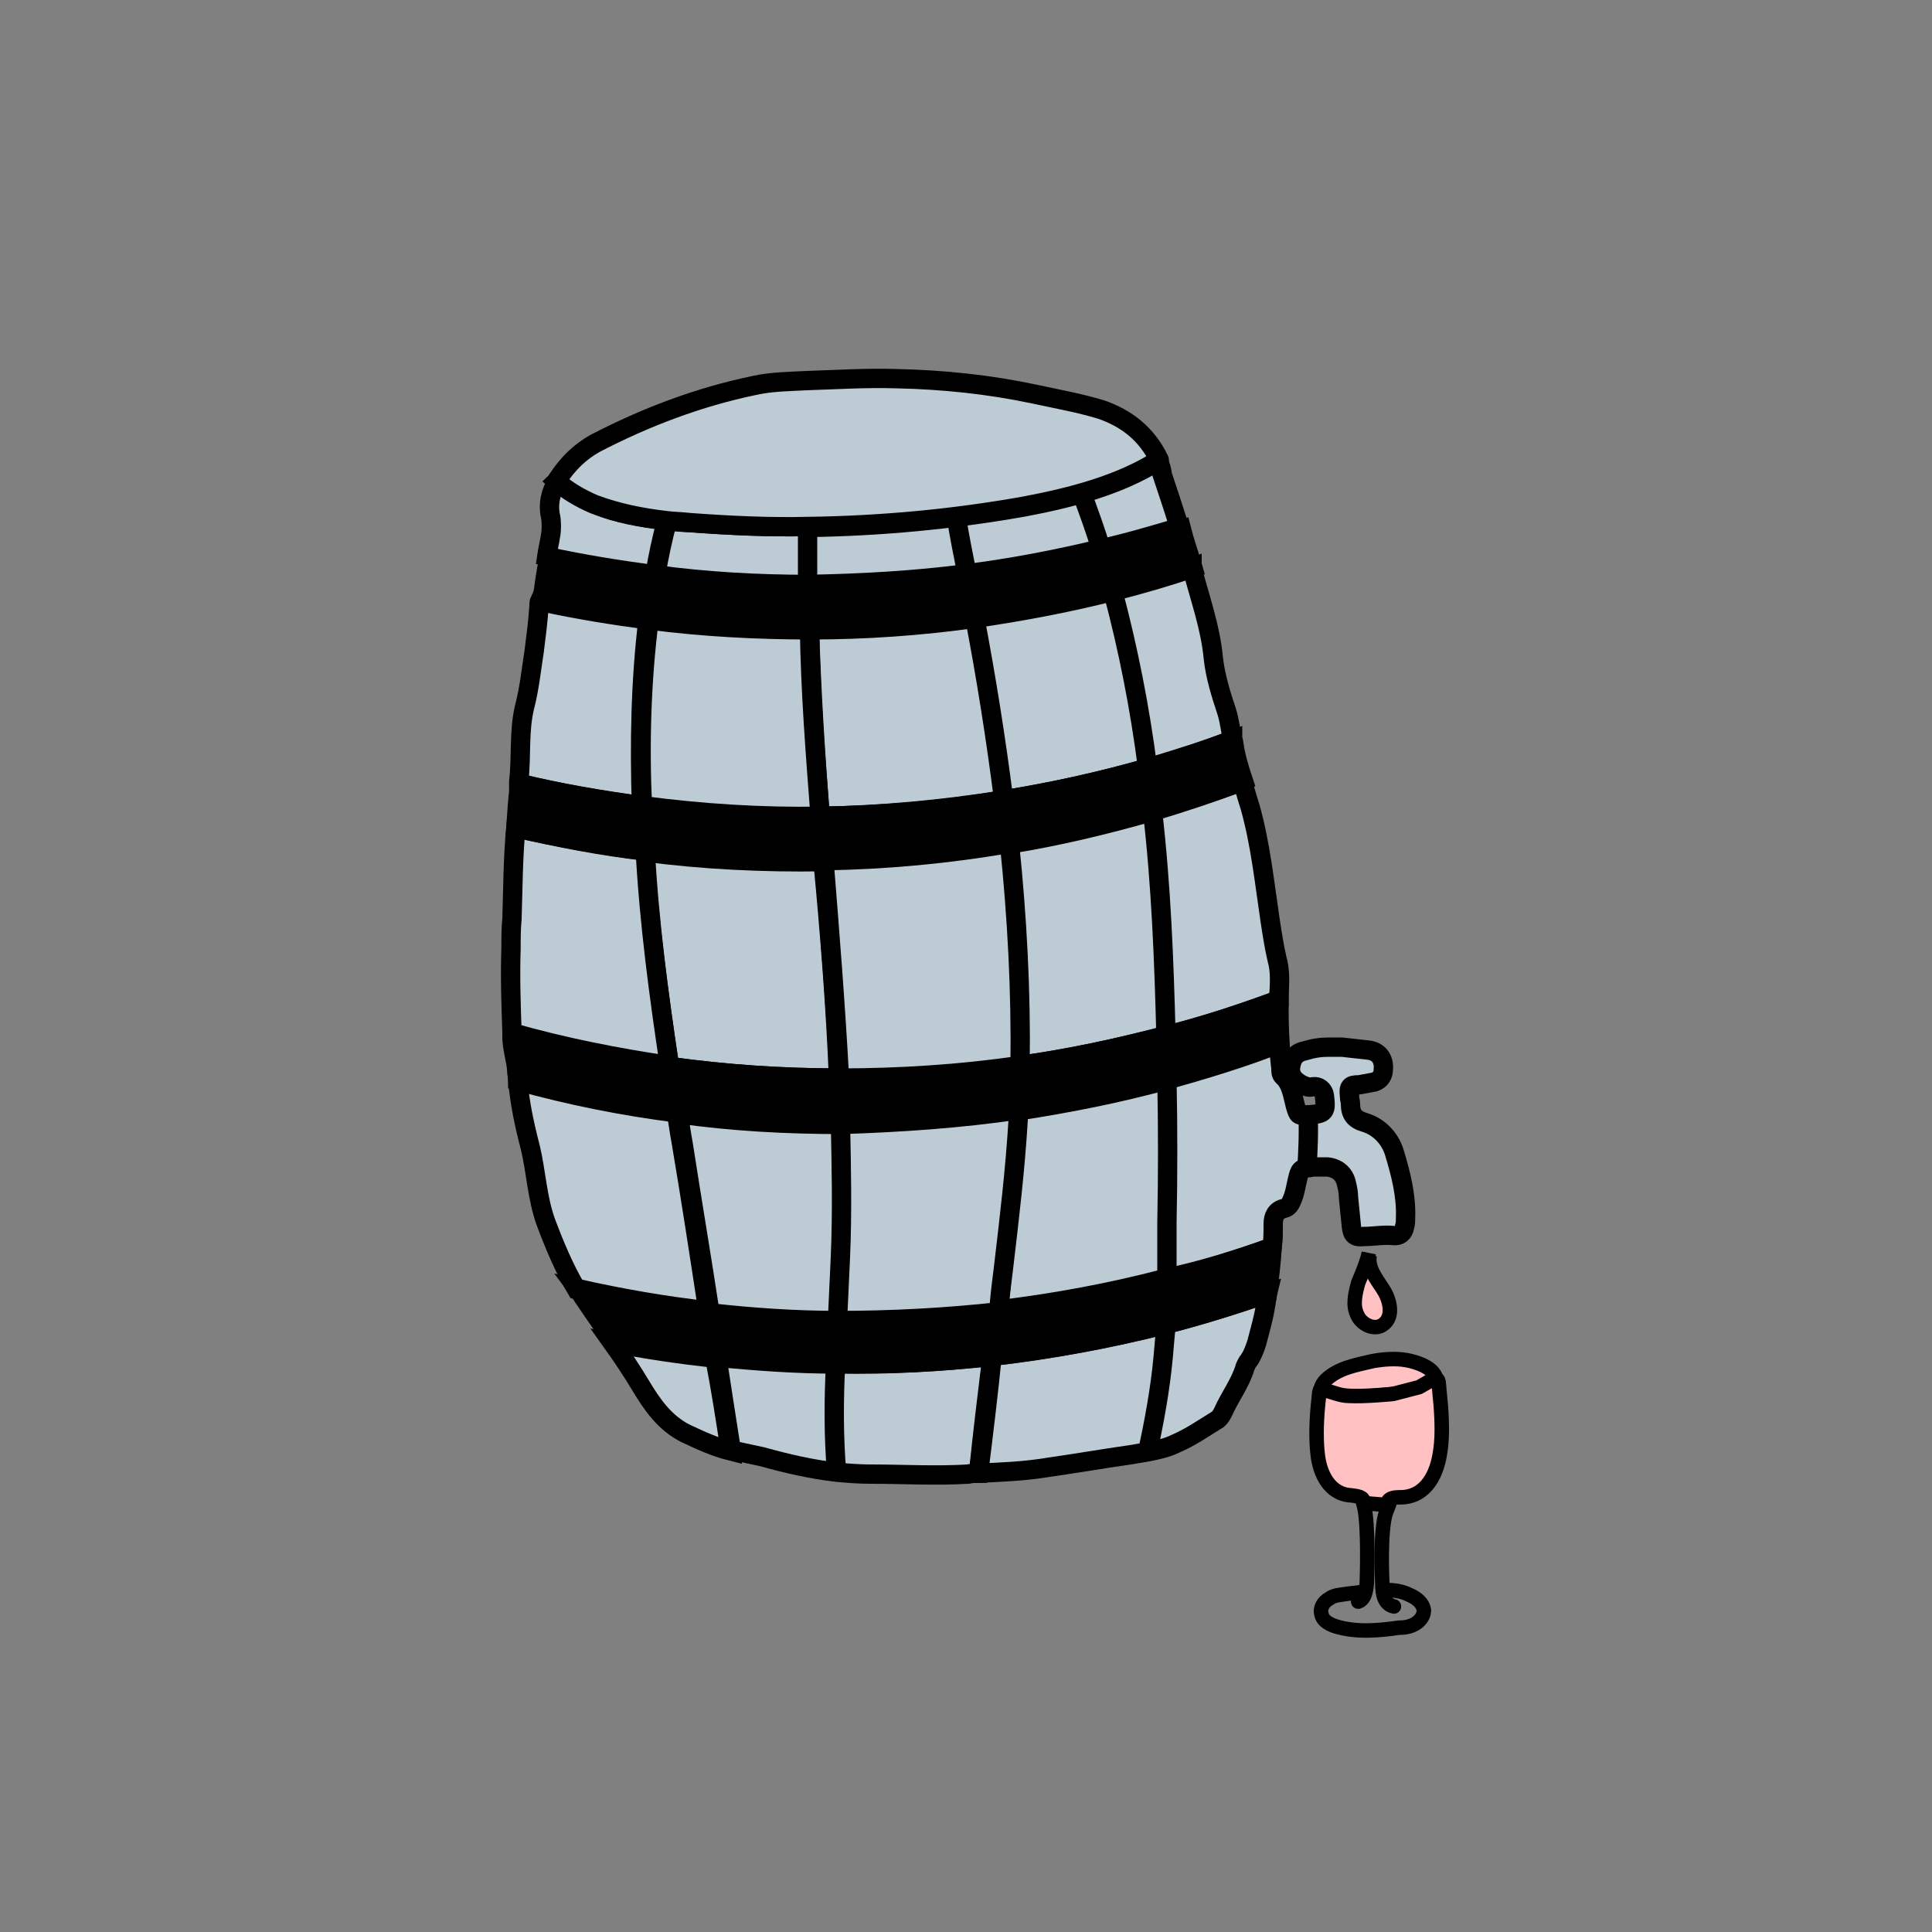 <?xml version="1.0" encoding="utf-8"?>
<!-- Generator: Adobe Illustrator 23.0.3, SVG Export Plug-In . SVG Version: 6.00 Build 0)  -->
<svg version="1.1" id="Calque_1" xmlns="http://www.w3.org/2000/svg" xmlns:xlink="http://www.w3.org/1999/xlink" x="0px" y="0px"
	 viewBox="0 0 200 200" style="enable-background:new 0 0 200 200;" xml:space="preserve">
<rect x="0" y="0" width="200" height="200" fill="#808080" stroke="none"/>
<style type="text/css">
	.st0{fill:none;stroke:#000000;stroke-width:1.088;stroke-linecap:round;stroke-linejoin:round;stroke-miterlimit:10;}
	.st1{stroke:#000000;stroke-width:1.088;stroke-linecap:round;stroke-linejoin:round;stroke-miterlimit:10;}
	.st2{fill:#FFE6B4;stroke:#000000;stroke-linecap:round;stroke-linejoin:round;stroke-miterlimit:10;}
	.st3{fill:none;stroke:#000000;stroke-linecap:round;stroke-linejoin:round;stroke-miterlimit:10;}
	.st4{stroke:#000000;stroke-linecap:round;stroke-linejoin:round;stroke-miterlimit:10;}
	.st5{fill:#FFC1C2;stroke:#000000;stroke-linecap:round;stroke-linejoin:round;stroke-miterlimit:10;}
	.st6{fill:none;stroke:#000000;stroke-width:1.117;stroke-linecap:round;stroke-linejoin:round;stroke-miterlimit:10;}
	.st7{fill:#F6F6F6;stroke:#000000;stroke-linecap:round;stroke-linejoin:round;stroke-miterlimit:10;}
	.st8{fill:#BDCCD4;stroke:#000000;stroke-width:2;stroke-miterlimit:10;}
	.st9{stroke:#000000;stroke-width:2;stroke-miterlimit:10;}
	.st10{fill:none;stroke:#000000;stroke-width:2;stroke-miterlimit:10;}
	.st11{fill:none;stroke:#000000;stroke-width:1.5;stroke-linecap:round;stroke-linejoin:round;stroke-miterlimit:10;}
	.st12{fill:#FFC1C2;stroke:#000000;stroke-width:1.5;stroke-linecap:round;stroke-linejoin:round;stroke-miterlimit:10;}
	.st13{fill:#FFC1C2;stroke:#000000;stroke-width:1.5;stroke-miterlimit:10;}
</style>
<path class="st0" d="M1256.6,684.6c-1.7-0.9-2.4-1.3-3.4-2.9"/>
<path class="st1" d="M1252.7,670.7c-6.2,5.4-11.3,11.9-15.1,19.3c-2.3-0.9-4.6-1.7-6.8-2.7c4.6-7.6,11.1-14.1,18-19.8
	C1250.1,668.6,1251.4,669.6,1252.7,670.7z"/>
<path class="st0" d="M1241.8,691.6L1241.8,691.6L1241.8,691.6L1241.8,691.6c-1.4-0.6-2.8-1.1-4.2-1.6"/>
<path class="st0" d="M1253.5,686.9c-1.5-0.9-2.1-1.3-3.3-2.6"/>
<path class="st0" d="M1241.9,691.7L1241.9,691.7c0.1,0,0.1,0.1,0.2,0.1c0.1,0.1,0.2,0.1,0.3,0.2c0.9,0.7,1.7,1.5,2.7,2
	c0.8,0.5,1.9,0.8,2.8,0.5"/>
<path class="st0" d="M1248.8,689.2c-0.5-0.6-1-1.2-1.6-1.7"/>
<path class="st1" d="M1265.1,684.4c-0.3,1.1-1,2-1.7,2.9c-3.6,4.5-9,8.2-14.7,7.4c-0.3,0-0.7-0.1-1-0.2c0.3-0.1,0.6-0.2,0.9-0.4
	c1.1-0.8,1.3-2.3,0.9-3.5c-0.2-0.5-0.5-1-0.8-1.4c0.9,0.5,1.8,0.7,2.8,0.6c0.4,0,0.9-0.2,1.2-0.4c0.7-0.5,0.9-1.4,0.7-2.3V687
	c0.1,0.1,0.2,0.1,0.2,0.2c0.4,0.2,0.8,0.5,1.3,0.5c1.3,0,2-1.5,1.7-2.7c0-0.1,0-0.1-0.1-0.2c0.4,0.2,0.8,0.4,1.2,0.6
	c0.7,0.3,1.4,0.5,2.1,0.3c1.8-0.4,2.1-2.9,1.5-4.6c-1.1-3.3-3.7-5.8-6.3-8.2c-0.7-0.7-1.5-1.4-2.3-2c-1.3-1.1-2.6-2.2-3.9-3.3
	c-1.9-1.7-3.9-3.4-5.5-5.2c2.4,1.1,4.8,2.4,7,3.9c1.4,0.9,2.8,1.9,4.2,3c2.8,2.2,5.3,4.6,7.6,7.3
	C1264.1,678.7,1265.9,681.6,1265.1,684.4z"/>
<path class="st0" d="M1241.7,691.6C1241.8,691.6,1241.8,691.6,1241.7,691.6C1241.8,691.6,1241.8,691.6,1241.7,691.6
	C1241.8,691.6,1241.8,691.6,1241.7,691.6c0.1,0.1,0.2,0.1,0.2,0.1l0.1,0.1c0.1,0.1,0.2,0.1,0.3,0.2c1.7,1.2,3.5,2.1,5.5,2.6"/>
<path class="st2" d="M1201.1,642.4c-0.2,2.3-0.4,4.3-0.7,5.9c-3.5,0-9.2,0-12.7-0.2c-11-0.5-22.8-0.9-33.8-1.1
	c0.9-4.6,2.3-11.2,2.5-14.1c1.4-14,0.6-28.2-2.3-42c-0.2-1-0.4-2-0.7-2.9c7.4-5.1,7.3-6.8,17.3-12.4c2.9-1.6,4.2-2.6,5.6-3.7
	c0.5,1,1,2.1,1.5,3.2c3.6,7.5,8.1,17.6,9.6,25.3c0.1,0.6,0.2,1.1,0.3,1.6c-4,1.7-10.7,7.6-14.4,9.8c-4.2,2.5-1.7,1.7-5.3,3.2
	c8.3,2.3,19.8-0.7,30.6-0.9c0.3,0.8,0.6,1.9,0.9,3.2c0.7,3.1,1.2,7,1.5,9.3C1201.5,630.2,1201.5,636.9,1201.1,642.4z"/>
<path class="st3" d="M1177.8,575.1c3.9-2.9,8.1-5.5,12.7-7.1c6.3-2.2,13.5-2.5,19.5,0.5c6.3,3.2,10.4,9.6,13.2,16.2
	c4.5,10.7,6.2,22.2,7.8,33.7"/>
<path class="st3" d="M1268.9,604.9L1268.9,604.9c0.1,0.3,0.1,0.1,0.1-0.2"/>
<path class="st3" d="M1268.9,604.8L1268.9,604.8c0,0.7,0,1.6,0,3.1"/>
<path class="st3" d="M1244.7,664L1244.7,664c-0.2-0.2-0.5-0.5-0.7-0.8c-2.5-3-4.1-7.4-5.6-11c-1-2.5-1.8-5.1-2.6-7.7
	c-1.7-6-2.8-12.1-3.7-18.2c-0.4-2.6-0.8-5.2-1.1-7.9"/>
<path class="st3" d="M1233.1,687c-3.2-1.4-6.2-3.1-8.6-5.7c-6.6-7-6.6-17.6-7.3-27.2c-0.3-3.8-0.7-7.6-1.3-11.3
	c-1.4-8.7-3.6-17.3-6.7-25.5"/>
<path class="st3" d="M1187.5,600.3c4.2-1.3,9-1.3,12.6,1.2c3.3,2.2,5.2,5.9,6.7,9.6c0.9,2,1.7,4.1,2.5,6.2c-2-0.1-4-0.1-6-0.1
	c-1.2,0-2.5,0-3.7,0c-0.3,0-0.6,0-0.8,0"/>
<path class="st4" d="M1281.1,623L1281.1,623c-0.1,3-0.3,6-0.8,9c-4.6-5.8-10.8-10.3-17.6-13c0.9-1.5,1.2-3.5,1-5.4
	C1269.8,616,1275.7,619.2,1281.1,623z"/>
<path class="st3" d="M1261.9,601.9c-0.1,0.3-0.1,0.7-0.2,1c0,0.1,0,0.1,0,0.2c-0.2,3.4,1.3,6.5,1.9,9.8c0,0.2,0.1,0.5,0.1,0.7"/>
<path class="st3" d="M1231,618.4c8.4,0.7,16.8,1.6,25.1,2.9c1.2,0.2,2.5,0.4,3.8,0s2.2-1.2,2.8-2.3"/>
<path class="st3" d="M1273.9,607.2c0,0,0,0.1,0,0.2c0.2,2.3,0.3,2.1,0,4.4"/>
<path class="st3" d="M1278.3,614.5c-0.1-1.3,0-0.5,0.1-1.7c0-0.1,0-0.2,0-0.3"/>
<path class="st3" d="M1235.8,644.5c7.7,0.1,15.4,0.3,23.2,0.5c3.5,0.1,7,0.1,10.4-0.5"/>
<path class="st4" d="M1282.9,632.8c0,0.8-0.1,1.7-0.2,2.5c-0.2,1.6-0.6,3.2-1.3,4.7c-1.4,2.7-4.2,4.7-7.3,5.1
	c-1.6,0.2-3.2,0-4.7-0.6c1.5-0.3,3-0.7,4.5-1.3c1.6-0.7,3.2-1.6,4.2-3.1c0.8-1.2,1.2-2.6,1.5-4s0.6-2.8,0.8-4.1c0.5-3,0.7-6,0.8-9
	l0,0c0.1-2.4,0-4.9-0.2-7.4c-0.1-1-0.2-2.2-1-2.9c-0.4-0.3-1-0.5-1.5-0.4c0.1-1.2,0-2.4-0.4-3.4c-0.5-1.2-1.6-2.1-2.9-2.2
	c-0.4,0-0.8,0.1-1.2,0.4c-0.1-1.5-0.6-3.1-2-3.6c-1-0.3-2.2,0.2-2.9,1.1c0-0.5-0.1-1-0.1,0.2l0,0c-0.1-0.7-0.3-1.3-0.5-2
	c-0.8-2.2-3.6-4.1-5.4-2.7c-0.5,0.4-0.8,1-1,1.6c0-1.3-0.7-2.8-0.1-4c0.8-1.6,3-1.6,4.7-1.2c3.8,0.9,7.5,2.8,9.9,5.9
	c1.5,2,2.5,4.4,3.2,6.8c1.6,4.8,2.6,9.8,3,14.9C1282.9,627,1283,629.9,1282.9,632.8z"/>
<path class="st3" d="M1269,604.7L1269,604.7L1269,604.7C1268.9,603.7,1269,604.2,1269,604.7z"/>
<path class="st3" d="M1261.9,601.9c0,0.4,0,0.7-0.2,1c0,0.1-0.1,0.2-0.1,0.2"/>
<path class="st2" d="M1053.4,557c0,0.3-0.2,0.7-0.6,0.9c-2.5,1.2-4.8,2.8-7,4.6c-0.4,0.3-0.5,0.9-0.2,1.3c1.7,2.5,1.7,5.8,1.1,9
	c-0.2,0.9-1.3,1.1-1.8,0.4c-0.2-0.3-0.5-0.6-0.8-0.9c-0.9-0.8-1.9-1.4-3-1.9c-0.6-0.3-1.3,0.1-1.4,0.8l-1.2,8.2
	c-0.1,0.7-0.2,1.4-0.2,2c-0.1,1-1.4,1.2-1.8,0.4c-0.6-1-1.2-2-1.8-2.9c-0.2-0.3-0.4-0.6-0.7-1c3.7-6.3,8.9-15.1,12.5-21.3
	c1.9-3.3,3.8-6.6,5.4-10c0.5-1,1-2,1.4-3.1c0.4-0.3,0.9-0.7,1.2-1c0.6-0.5,1.5-0.2,1.6,0.5c0.8,4.2-1,8.7-4.2,11.4
	c-0.7,0.5-0.3,1.7,0.6,1.7C1053.1,556,1053.4,556.5,1053.4,557z"/>
<path class="st4" d="M1053.8,542.3c-0.1,0.4-0.3,0.7-0.4,1.1c-0.4,1-0.9,2.1-1.4,3.1c-1.6,3.4-3.5,6.7-5.4,10
	c-3.6,6.2-8.7,15-12.5,21.3c-0.1,0.2-0.2,0.4-0.3,0.6c-1-0.2-1.9-0.5-2.9-0.8c0,0,0,0-0.1,0c-0.3-0.3-0.6-0.4-0.9-0.5
	c-0.1,0-0.2,0-0.3,0c-1.3-0.6-2.6-1.4-3.7-2.3c-0.1-0.1-0.3-0.2-0.4-0.4c-0.3-0.3-0.6-0.6-0.9-1c-0.7-0.8-1.2-1.8-1.6-2.8
	c-0.8-2.2-0.7-4.7-0.6-7c0.3-4,2.5-10.9,4.7-14.2s6-5.4,9.9-6.5c2.9-0.8,6-1.1,9.1-0.9c1.6-5.5,3.8-10.9,6.1-16.2
	c0.8-1.9,1.6-3.8,2.8-5.4c0.2-0.3,0.5-0.7,0.9-0.8c1-0.3,1.8,0.8,1.9,1.8C1058,528.4,1056.4,535.7,1053.8,542.3z"/>
<path class="st3" d="M1216,642.8c-5.2-0.4-10.3-0.4-15.5-0.5"/>
<path class="st3" d="M1096.7,530.8c5.9,4.3,11.6,18.7,9.9,27.1c-0.3,1.3-0.6,2.5-1,3.7"/>
<line class="st3" x1="1113.1" y1="589.3" x2="1113.1" y2="589.3"/>
<path class="st3" d="M1106,518.7c7.6,5.6,15.7,20.1,17.5,29c1,4.9,1.5,9.8,1.3,14.8"/>
<line class="st3" x1="1113.1" y1="589.3" x2="1113.1" y2="589.3"/>
<path class="st4" d="M1156.4,632.8c-0.3,2.9-1.6,9.5-2.5,14.1c-0.1,0.3-0.1,0.7-0.2,1l0,0c-27.1,0.7-54.2,1.5-81.3,2.2
	c-16.6,0.5-35.2,3.8-50.3-2.8c-0.2-0.1,0.9-3.2,0.7-3.3l-1.2,3c0.1-1,0.3-2.1,0.5-3.3l0,0c1.4-6.6,5.3-16.1,7.9-20.7
	c0.5,1.2,2.1,2.5,3.1,3.1c4,2.5,5.3,2.6,9.3,2.6c6.3,0.1,9.1-0.1,11.5-5.9c2.4-5.8,2.6-10.1,0.8-16.1c-1.2-4.3-2.5-11.8-4.4-15.8
	c-0.1-0.2,0.3-0.4,1.4,0.9c0.6,0.6,1.4,1,2.2,0.9c3-0.3,5.6,0.2,8-0.3c3.6-0.7,7.1-2.3,9.7-4.8c7.1-1,14-3.5,19.9-7.5
	c6.5-4.5,11.6-11,14.1-18.4c4,0.7,8,1.3,12,1.4c2.4,0,4.8-0.1,7.2-0.5c-0.1,2.9-0.4,5.8-1.1,8.6c-1.6,7-5.2,13.6-10.6,18.2
	c7.4-1,14.8-2.1,22.2-3.2c6-0.8,12.3-1.6,17.9,0.5l0,0c0.1,0.4,0.2,0.8,0.3,1.3c0.2,1,0.5,1.9,0.7,2.9
	C1157.1,604.6,1157.8,618.8,1156.4,632.8z"/>
<path class="st3" d="M1049.1,593.1"/>
<path class="st3" d="M1029.3,624.2c-0.4-0.8-0.7-1.6-0.9-2.3c-0.7-2-0.5-1.8-0.5-3.9c0-4,1.3-7.8,2.8-11.5c1.9-4.8,4.2-9.4,6.4-14"
	/>
<path class="st5" d="M1077.2,546.7c-0.3,1.5,0.8,2.9,1.6,4.2s1.2,3.3,0,4.1c-1,0.7-2.6,0-3.2-1.1s-0.3-2.5,0.2-3.7
	C1076.2,549,1076.9,547.9,1077.2,546.7"/>
<path class="st3" d="M1034.1,577.7c-0.9-1.3-1.7-2.8-1.4-4.3"/>
<path class="st3" d="M1047.5,548c1.2-1.4,3.7-3.1,5.8-4.6"/>
<path class="st6" d="M1056.8,550.6c3.8,1.4,7.2,3.9,9.7,7.1c0.7,0.9,1.2,1.8,1.8,2.7c4.8,7.4,9.4,15.1,5.4,23
	c-3.9,7.7-10.7,9.8-19.4,8.4c-2-0.3-2.1-0.3-3.9-2.1"/>
<path class="st3" d="M1066,586.1"/>
<path class="st3" d="M1067,563.4"/>
<path class="st6" d="M1047.3,579.2c-0.7-1.1-2.5-0.9-3.3,0.2s-0.5,2.6,0.2,3.7c0.5,0.8,1.2,1.5,2.2,1.8c0.9,0.3,2,0.2,2.7-0.4
	c0.2-0.1,0.3-0.3,0.5-0.3c0.9-0.2,1.2,1.4,2.1,1.5"/>
<path class="st6" d="M1057.3,565.1c-2.4,0.5-4.3,2.7-4.5,5.1"/>
<path class="st6" d="M1065.5,557.5c-2.2,0.6-3.8,2.9-3.7,5.2"/>
<path class="st6" d="M1064.7,566.8c0.2,1.8-1.4,3.6-3.2,3.7"/>
<path class="st6" d="M1068,574c-0.9,0.7-0.9,2.2,0,2.9s2.4,0.3,2.8-0.8"/>
<path class="st3" d="M1022.8,644c-0.2-0.1-0.4-0.2-0.7-0.3"/>
<path class="st3" d="M1027.9,588c-7.1,11.2-13,23.3-15.1,36.4c-0.8,5.3-0.8,11.3,2.8,15.3c1.4,1.5,3.2,2.5,5.1,3.5
	c0.4,0.2,0.9,0.4,1.3,0.6"/>
<path class="st3" d="M1028,573.8c-0.2-0.1-0.4-0.1-0.6-0.2c-0.2-0.1-0.4-0.2-0.7-0.3c0.1,0,0.2,0,0.3,0
	C1027.5,573.3,1027.8,573.5,1028,573.8z"/>
<path class="st3" d="M1028.9,589.5c-0.3-0.5-0.6-1-0.9-1.5c-2.5-4.3-4.7-8.9-4.3-13.8c0-0.3,0.1-0.6,0.3-0.8
	c0.5-0.5,1.2,0.1,1.7,0.7c0,0,0,0,0,0.1c1.2,1.8,2.3,3.6,3.5,5.5"/>
<path class="st3" d="M1028,573.8c0.2,0.2,0.5,0.5,0.7,0.8c2.2,2.9,4.3,5.8,6.5,8.7c1.3,1.8,2.9,3.7,5,4c1.2,0.2,2.4-0.1,3.5-0.4
	c1.9-0.4,3.9-0.8,5.9-0.9c0.8-0.1,1.9,0,2.3,0.7c0.7,1.1-0.6,2.3-1.7,2.9c0,0-0.1,0.1-0.2,0.1c-4,2.1-8.6,3.1-13.1,2.9"/>
<path class="st3" d="M1026.8,573.3c-0.5,0-0.9,0.4-1.2,0.8c-0.2,0.3-0.3,0.7-0.3,1.1c0,1,0.6,1.9,1.1,2.8"/>
<g>
	<path class="st7" d="M1084.8,544.1c-0.9,0.6-1.9,1-2.9,1.4c-4-2.5-7.3-6-9.6-10c0.2-1.1,0.6-2.6,1.1-3.8
		C1076.1,536.7,1080.1,541,1084.8,544.1z"/>
	<line class="st3" x1="1073.4" y1="531.7" x2="1073.4" y2="531.7"/>
	<path class="st7" d="M1114.6,515.3c-9.7,9.5-19.4,18.9-29.2,28.4c-0.2,0.2-0.4,0.3-0.7,0.5c-4.8-3.1-8.7-7.4-11.4-12.4l0,0l0,0
		c9.5-9.6,19.6-19.5,29.7-28.4c0.1,0.1,0.2,0.1,0.3,0.2c4.9,2.4,8.4,5.5,10.8,10.4L1114.6,515.3z"/>
	<path class="st3" d="M1073.4,531.7L1073.4,531.7L1073.4,531.7"/>
	<path class="st3" d="M1115,511L1115,511"/>
	<path class="st7" d="M1115,511c0.2,1.3,0,3-0.3,4.3l-0.5-1.5c-2.3-4.9-5.9-8-10.8-10.4c-0.1-0.1-0.2-0.1-0.3-0.2l0,0
		c0.9-0.7,2.4-0.9,3.5-0.9C1109.9,504.7,1112.7,507.7,1115,511L1115,511z"/>
</g>
<g>
	<path class="st7" d="M1095.2,522.1c-0.3,0.5-1,0.8-1.7,0.7c-0.6-0.1-1.2-0.4-1.7-0.8c-0.1-0.1-0.2-0.2-0.3-0.3
		c-2.4-1.8-4.3-4.3-6.1-6.8c-0.5-0.6-1-1.3-1.1-2.1c0-0.1,0-0.1,0-0.2c-0.1-0.7,0.2-1.6,0.9-1.8c0.4-0.2,0.9-0.1,1.4,0
		c0.8,0.3,2.4,0.9,2.9,1.5c0.7,1,1.5,1.9,2.4,2.8c0.1,0.1,0.1,0.1,0.2,0.2c1.2,1.2,2.5,3.1,3.1,4.6
		C1095.4,520.7,1095.6,521.5,1095.2,522.1z"/>
	<path class="st7" d="M1097,517.3c-0.1,0.7-0.6,1.3-1.3,1.2c-0.3,0-0.6-0.3-0.9-0.5c-1-0.8-2-1.7-2.9-2.6c-0.1-0.1-0.2-0.2-0.2-0.2
		c-0.9-0.9-1.7-1.8-2.4-2.8c-0.2-0.2-0.3-0.4-0.4-0.6c-0.4-0.5-0.7-1.1-0.8-1.7s0.1-1.3,0.7-1.6c0.5-0.3,1.1-0.1,1.7,0.1
		c0.2,0.1,0.3,0.1,0.4,0.2c0.6,0.2,1.1,0.5,1.6,0.8c0.6,0.3,1.1,0.8,1.5,1.3l1.3,1.5c1.2,1.5,1.3,1.7,1.5,2.5
		C1097.2,515.4,1097.1,516.6,1097,517.3z"/>
	<path class="st7" d="M1092,525.1c-0.3,0.6-1.1,0.5-1.7,0.2c-0.5-0.2-0.9-0.5-1.2-0.7c-0.9-0.7-1.7-1.5-2.4-2.4
		c-0.2-0.2-0.4-0.5-0.6-0.7c-0.1-0.1-0.1-0.1-0.2-0.2c-0.9-1-1.7-2-2.6-3.1c-0.8-1-1.7-2-2-3.2c-0.2-0.7-0.2-1.6,0.3-2.1
		c0.6-0.7,1.6-0.7,2.4-0.3c0.1,0,0.1,0.1,0.2,0.1c0,0.1,0,0.1,0,0.2c0.2,0.8,0.6,1.4,1.1,2.1c1.8,2.4,3.7,4.9,6.1,6.8
		c0.3,0.9,0.5,1.8,0.6,2.7C1092.1,524.6,1092.2,524.9,1092,525.1z"/>
	<path class="st7" d="M1089.1,524.5c-1.8-0.1-5,0-6.6-0.7c-0.7-0.3-1.3-0.7-1.8-1.3c-0.7-0.7-1.2-1.6-1.3-2.7c0-0.3,0-0.6,0.2-0.7
		c0.2-0.2,0.6-0.2,0.9-0.2c1.8,0.3,4,1.3,5.5,2.3c0.1,0.1,0.1,0.2,0.2,0.2c0.2,0.2,0.4,0.5,0.6,0.7
		C1087.4,523,1088.2,523.9,1089.1,524.5z"/>
</g>
<path class="st8" d="M83.7,60.5c-5.3,0-10.6-0.3-15.8-1c0.3-1.9,0.7-3.7,1.2-5.6c0.8,0.1,1.6,0.2,2.4,0.2c4.1,0.3,8.2,0.5,12.3,0.4
	C83.7,56.5,83.7,58.5,83.7,60.5z"/>
<path class="st8" d="M69,53.9c-0.5,1.9-0.9,3.7-1.2,5.6c-3.8-0.5-7.5-1.1-11.2-1.9c0.1-0.7,0.3-1.5,0.4-2.2c0.1-0.5,0.1-1.4,0-1.9
	c-0.3-1.3,0-2.6,0.7-3.7c1.2,1,2.5,1.8,3.9,2.4C63.9,53.2,66.5,53.6,69,53.9z"/>
<path class="st8" d="M122.1,54.6c-2.7,0.8-5.4,1.6-8.1,2.2c-4.6,1.1-9.2,2-14,2.6c-5.4,0.7-10.9,1-16.4,1.1c0-2,0-4,0-5.9
	c7.5-0.1,14.9-0.8,22.3-2.1c4.8-0.9,9.9-2.2,14-4.8c0.2,0.4,0.4,1,0.4,1.4C120.9,50.9,121.5,52.7,122.1,54.6z"/>
<path class="st8" d="M120,47.6c-4.1,2.6-9.2,3.9-14,4.8c-7.3,1.3-14.8,2-22.3,2.1c-4.1,0.1-8.2-0.1-12.3-0.4
	C70.6,54,69.8,54,69,53.9c-2.6-0.3-5.1-0.8-7.5-1.7c-1.4-0.6-2.8-1.4-3.9-2.4c0.1-0.1,0.1-0.2,0.2-0.3c1-1.5,2.2-2.7,3.8-3.6
	c5.2-2.7,10.7-4.8,16.5-6c1.8-0.4,3.6-0.4,5.4-0.5c3.1-0.1,6.2-0.3,9.3-0.2c4.8,0.1,9.6,0.6,14.3,1.6c2.3,0.5,4.6,0.9,6.9,1.6
	C116.6,43.3,118.7,44.9,120,47.6C120,47.5,120,47.5,120,47.6z"/>
<path class="st8" d="M75.6,150.2c-1.6-0.4-3.1-1.1-4.6-1.8c-2.2-1.1-3.5-3-4.7-5c-0.9-1.5-1.9-3-2.9-4.4c3.5,0.7,7,1.2,10.6,1.6
	C74.6,143.7,75.1,146.9,75.6,150.2z"/>
<path class="st8" d="M102.7,140.4c-0.5,4-1,8.1-1.4,12.1c-0.3,0-0.7,0-1.1,0.1c-3.4,0.2-6.7,0-10.1,0c-1.2,0-2.4-0.1-3.5-0.2
	c-2.6-0.3-5.2-0.9-7.7-1.6c-0.9-0.2-1.9-0.4-2.8-0.6c-0.1,0-0.3,0-0.4-0.1l0,0c-0.5-3.2-1-6.4-1.5-9.7c4.1,0.5,8.2,0.7,12.3,0.7
	C91.9,141.3,97.3,141,102.7,140.4z"/>
<path class="st8" d="M131.2,133.9c-0.1,0.4-0.1,0.9-0.2,1.3c-0.2,1.3-0.6,2.6-0.9,3.8c-0.2,0.6-0.4,1.2-0.8,1.8
	c-0.2,0.2-0.3,0.5-0.4,0.7c-0.5,1.7-1.6,3.1-2.3,4.7c-0.2,0.4-0.4,0.7-0.8,0.9c-1.3,0.8-2.6,1.7-4,2.3c-1,0.5-2,0.7-3,0.9
	c-0.6,0.1-1.2,0.2-1.8,0.3c-2.8,0.4-5.7,0.9-8.5,1.3c-2.4,0.4-4.8,0.5-7.2,0.6c0.5-4,1-8.1,1.4-12.1l0,0c6-0.7,12-1.8,17.9-3.3
	C124.2,136.2,127.7,135.1,131.2,133.9z"/>
<path class="st8" d="M145.5,126.1c0,0.3,0,0.6-0.1,0.9c-0.1,0.6-0.5,1-1.2,0.9c-1-0.1-2,0.1-3,0.1c-0.9,0.1-1.2-0.1-1.3-1
	c-0.1-1-0.2-2-0.3-3c0-0.5-0.1-1-0.2-1.4c-0.2-1.1-1-1.7-2-1.8c-0.4,0-0.9,0-1.3,0c-0.3,0-0.6,0.1-0.8,0.1c-0.8,0.1-0.8,0.4-1.1,1.7
	c-0.1,0.5-0.2,1-0.4,1.5s-0.4,0.9-0.9,1c-0.8,0.2-1.1,0.8-1.1,1.6c0,0.8,0,1.6-0.1,2.4c-3.6,1.3-7.2,2.4-10.9,3.4
	c-5.8,1.5-11.6,2.6-17.5,3.3c0.2-1.6,0.4-3.1,0.5-4.7c0.6-5,1.2-10.1,1.5-15.2c0-0.3,0-0.7,0-1c5.2-0.7,10.3-1.8,15.4-3.2
	c4-1.1,7.9-2.3,11.7-3.8l0,0c0,0.9,0.1,1.8,0.2,2.7c0,0.3,0,0.6,0.2,0.8c0.9,0.8,1,2,1.3,3.1c0.3,1,0.3,1,1.2,0.9c0,0,0.1,0,0.2,0
	c1.7-0.1,1.8-0.3,1.6-2c-0.1-0.6-0.6-1-1.2-0.9c-0.5,0.1-0.6,0-1.1-0.2c-0.8-0.4-1.3-1-1.2-1.8c0.1-0.9,0.5-1.5,1.4-1.7
	c1-0.3,1.7-0.4,2.6-0.4c0.4,0,0.9,0,1.3,0c0.9,0.1,1.8,0.2,2.7,0.3c1.1,0.1,1.7,0.9,1.6,2c0,0.6-0.3,1.1-0.9,1.3
	c-0.5,0.1-1,0.2-1.6,0.3c-1,0-1.1,0.2-1,1.2c0,0.3,0.1,0.5,0.1,0.8c0,1,0.4,1.6,1.5,1.9c1.6,0.5,2.7,1.8,3.1,3.3
	C145,121.5,145.6,123.8,145.5,126.1z"/>
<path class="st8" d="M73.3,135.8L73.3,135.8c-4.6-0.5-9.1-1.3-13.6-2.3l0,0c-1.3-2.2-2.3-4.6-3.2-7c-0.9-2.5-1-5.2-1.6-7.7
	c-0.6-2.3-1.1-4.6-1.3-7c5.4,1.5,10.9,2.6,16.4,3.3c0.2,1,0.3,2,0.5,3C71.5,124,72.4,129.9,73.3,135.8z"/>
<path class="st8" d="M132.4,102.8c0,0.2,0,0.4,0,0.7c-3.8,1.4-7.7,2.7-11.7,3.7l0,0c-5,1.3-10,2.4-15.2,3.1
	c0.2-7.7-0.3-15.3-1.1-22.9c5-0.8,10-2,14.9-3.4c3.1-0.9,6.3-2,9.3-3.1c0.3,0.9,0.5,1.7,0.8,2.6c1.1,3.9,1.5,7.9,2.1,11.9
	c0.2,1.3,0.4,2.6,0.7,3.9C132.5,100.3,132.5,101.6,132.4,102.8z"/>
<path class="st8" d="M86.8,111.6c-5.9,0-11.7-0.4-17.5-1.2l0,0c-1.1-7.4-2.1-14.8-2.6-22.2c6.1,0.8,12.3,1.1,18.5,1
	C85.9,96.6,86.5,104.1,86.8,111.6z"/>
<path class="st8" d="M69.3,110.3c-5.5-0.8-11-1.9-16.3-3.4c-0.1-2.9-0.2-5.8-0.1-8.7c0-1,0-2.1,0.1-3.1c0.1-3.1,0.1-6.3,0.4-9.4
	c4.4,1,8.9,1.9,13.4,2.4C67.2,95.5,68.2,103,69.3,110.3z"/>
<path class="st8" d="M127.6,76.6c-2.9,1.1-5.8,2-8.8,2.9c-4.9,1.4-9.9,2.5-14.9,3.3c-6.3,1-12.7,1.6-19,1.7
	C84.4,78,84,71.6,83.8,65.1l0,0c5.7,0,11.5-0.4,17.1-1.2c4.8-0.6,9.6-1.6,14.3-2.8c2.8-0.7,5.5-1.5,8.2-2.4c0,0,0,0,0,0.1
	c0.8,3.1,1.9,6.1,2.2,9.3c0.2,1.9,0.8,3.8,1.4,5.6C127.3,74.7,127.4,75.7,127.6,76.6z"/>
<path class="st8" d="M66.4,83.4c-4.3-0.6-8.5-1.3-12.7-2.3c0-0.1,0-0.1,0-0.2c0.3-2.6,0-5.2,0.6-7.7c0.5-1.9,0.7-3.9,1-5.8
	c0.2-1.6,0.4-3.1,0.5-4.7c0-0.2,0-0.4,0.1-0.6c3.7,0.8,7.5,1.5,11.2,1.9C66.3,70.5,66.2,76.9,66.4,83.4z"/>
<path class="st9" d="M131.7,129.1c-0.1,1.6-0.3,3.2-0.5,4.8c-3.5,1.2-7,2.3-10.5,3.2c-5.9,1.5-11.9,2.6-17.9,3.3l0,0
	c-5.4,0.6-10.9,0.9-16.3,0.8c-4.1,0-8.2-0.3-12.3-0.7c-3.5-0.4-7.1-0.9-10.6-1.6l0,0c-1-1.4-2-2.8-3-4.3c-0.3-0.4-0.5-0.8-0.8-1.2
	l0,0c4.5,1,9,1.8,13.6,2.3l0,0c4.4,0.5,8.9,0.8,13.3,0.8c5.6,0.1,11.1-0.2,16.6-0.9c5.9-0.7,11.8-1.8,17.5-3.3
	C124.5,131.5,128.1,130.4,131.7,129.1z"/>
<path class="st9" d="M132.5,108c-3.8,1.5-7.8,2.7-11.7,3.8c-5.1,1.4-10.2,2.4-15.4,3.2c-6.1,0.9-12.2,1.3-18.4,1.3
	c-5.7,0-11.3-0.4-17-1.1c-5.5-0.7-11-1.8-16.4-3.3c0-0.4-0.1-0.7-0.1-1.1c-0.1-1.2-0.5-2.3-0.5-3.5c0-0.1,0-0.2,0-0.3
	c5.4,1.5,10.8,2.6,16.3,3.4l0,0c5.8,0.8,11.7,1.2,17.5,1.2c6.3,0,12.5-0.4,18.7-1.3c5.1-0.7,10.2-1.8,15.2-3.1l0,0
	c4-1,7.9-2.3,11.7-3.7C132.4,105,132.4,106.5,132.5,108z"/>
<path class="st9" d="M128.7,80.8c-3.1,1.2-6.2,2.2-9.3,3.1c-4.9,1.4-9.9,2.6-14.9,3.4c-6.3,1.1-12.8,1.6-19.2,1.8
	c-6.2,0.1-12.4-0.2-18.5-1c-4.5-0.6-9-1.4-13.4-2.4c0.1-1.5,0.2-3.1,0.4-4.6c4.2,1,8.5,1.8,12.7,2.3c6.1,0.8,12.3,1.1,18.4,1.1
	c6.4-0.1,12.7-0.6,19-1.7c5-0.8,10-1.9,14.9-3.3c3-0.8,5.9-1.8,8.8-2.9c0,0.1,0,0.2,0.1,0.3C127.9,78.3,128.3,79.6,128.7,80.8z"/>
<line class="st10" x1="132.4" y1="103.5" x2="132.4" y2="103.5"/>
<line class="st10" x1="132.5" y1="108" x2="132.5" y2="108"/>
<line class="st10" x1="53.6" y1="111.8" x2="53.6" y2="111.8"/>
<line class="st10" x1="131.7" y1="129.1" x2="131.7" y2="129.1"/>
<path class="st10" d="M120,47.6L120,47.6"/>
<path class="st10" d="M135.4,115.4c0.1,1.8,0,3.7-0.1,5.5"/>
<path class="st10" d="M118.8,79.5c-0.8-6.2-2-12.3-3.6-18.3"/>
<path class="st10" d="M120.8,111.8c0.1,4.9,0.1,9.9,0,14.8c0,2,0,4,0,6"/>
<path class="st10" d="M118.8,150.3c0.7-3.2,1.3-6.5,1.6-9.7c0.1-1.1,0.2-2.3,0.3-3.4"/>
<path class="st10" d="M120.7,107.2c-0.2-7.8-0.5-15.6-1.4-23.3"/>
<path class="st10" d="M114,56.9c-0.6-2-1.3-3.9-2-5.8"/>
<path class="st10" d="M100.1,59.4c-0.4-2-0.8-4-1.1-5.9"/>
<path class="st8" d="M105.6,110.3c-6.2,0.9-12.5,1.3-18.7,1.3c-0.4-7.5-1-15-1.6-22.5c6.4-0.1,12.9-0.7,19.2-1.8
	C105.3,95,105.7,102.6,105.6,110.3z"/>
<path class="st8" d="M105.4,114.9c0,0.3,0,0.6,0,1c-0.3,5.1-0.9,10.1-1.5,15.2c-0.2,1.6-0.4,3.1-0.5,4.7c-5.5,0.6-11.1,0.9-16.6,0.9
	c-4.4,0-8.9-0.3-13.3-0.8c-0.9-5.9-1.9-11.8-2.8-17.6c-0.2-1-0.3-2-0.5-3c5.6,0.8,11.3,1.1,17,1.1
	C93.2,116.2,99.3,115.8,105.4,114.9z"/>
<line class="st10" x1="105.4" y1="114.9" x2="105.4" y2="114.9"/>
<path class="st10" d="M103.9,82.8c-0.8-6.3-1.8-12.6-3-18.9"/>
<path class="st10" d="M86.6,152.4c-0.3-3.7-0.3-7.4-0.1-11.2"/>
<path class="st10" d="M87,116.2c0.1,4.6,0.2,9.3,0,13.9c-0.1,2.2-0.2,4.3-0.3,6.5"/>
<path class="st8" d="M84.9,84.5c-6.2,0.1-12.3-0.3-18.4-1.1c-0.3-6.5-0.1-13,0.7-19.3c5.5,0.7,11,1,16.6,1
	C83.9,71.6,84.4,78,84.9,84.5z"/>
<path class="st9" d="M123.5,58.8c-2.7,0.9-5.4,1.7-8.2,2.4c-4.7,1.2-9.5,2.1-14.3,2.8c-5.7,0.8-11.4,1.2-17.1,1.2l0,0
	c-5.6,0-11.1-0.3-16.6-1c-3.8-0.5-7.5-1.1-11.2-1.9c0.2-1.5,0.4-3,0.7-4.5c3.7,0.8,7.5,1.4,11.2,1.9c5.2,0.7,10.5,1,15.8,1
	c5.5,0,11-0.4,16.4-1.1c4.7-0.6,9.4-1.4,14-2.6c2.7-0.7,5.4-1.4,8.1-2.2C122.6,56,123.1,57.4,123.5,58.8z"/>
<line class="st10" x1="69" y1="53.9" x2="69" y2="53.9"/>
<path class="st11" d="M146.3,143.8c0.1,0,0.2-0.1,0.3-0.1c0.1,0,0.3-0.1,0.4-0.1C146.8,143.7,146.6,143.8,146.3,143.8z M146,143.9
	c-0.6,0.2-1.2,0.3-1.8,0.4C144.8,144.2,145.4,144.1,146,143.9C146,143.9,146.1,143.9,146,143.9c0.1,0,0.2,0,0.3-0.1
	C146.2,143.9,146.1,143.9,146,143.9z"/>
<path class="st12" d="M144.2,144.3L144.2,144.3c-1.5,0.2-3.1,0.3-4.6,0.2c-0.9,0-1.7-0.2-2.5-0.5c-0.1-0.1-0.3-0.1-0.4-0.2
	c0.1-0.4,0.3-0.7,0.6-1c1.3-1.2,3.1-1.5,4.8-1.9c1.1-0.2,2.4-0.3,3.5-0.1c0,0,2.5,0.4,3,1.7C149.1,144,144.3,144.4,144.2,144.3"/>
<path class="st11" d="M145.1,155.1"/>
<path class="st11" d="M141.2,155.9L141.2,155.9C141.2,155.9,140.7,154,141.2,155.9s0.3,7.6,0.3,7.6c0,1-0.2,2.1-0.9,2.3"/>
<path class="st11" d="M146,143.9C146,143.9,146,143.9,146,143.9"/>
<path class="st11" d="M143.4,164.6c0.9,0,1.7,0.1,2.5,0.5c0.7,0.3,1.4,0.8,1.5,1.6c0,0.6-0.4,1.1-0.9,1.4c-0.5,0.3-1.1,0.4-1.7,0.4
	c-2.1,0.3-4.3,0.5-6.4-0.1c-0.7-0.2-1.5-0.6-1.6-1.3c-0.2-0.6,0.2-1.3,0.8-1.6c0.5-0.4,1.2-0.4,1.8-0.5s1.3-0.1,1.9-0.3"/>
<path class="st11" d="M143.4,164.6"/>
<path class="st12" d="M141.2,155.6c0-0.7-0.7-0.7-1.3-0.8c-2.3-0.1-3.3-2.3-3.5-4.3c-0.2-1.7-0.1-3.9,0.1-5.6c0.1-0.9,0-1.2,0.6-1
	c0.8,0.2,1.7,0.6,2.5,0.6c1.6,0.1,4.6-0.2,4.6-0.2l2.7-0.7l1.4-0.8c0.7-0.2,0.6,0.1,0.7,1.1c0.2,1.9,0.4,4.4,0.1,6.3
	c-0.3,2.3-1.4,4.7-4,4.8c-0.7,0-1.5,0-1.5,0.8L141.2,155.6z"/>
<path class="st3" d="M140.6,138.6"/>
<path class="st11" d="M144.3,166.3c-1-0.2-1.2-1.3-1.2-2.3c0,0-0.3-5.6,0.4-7.5c0.7-1.8,0,0,0,0l0,0"/>
<path class="st13" d="M141.8,129.9c-0.3,1.3,0.7,2.5,1.4,3.6c0.7,1.1,1.1,2.8,0,3.6c-0.9,0.7-2.3,0-2.7-1c-0.5-1-0.2-2.2,0.1-3.3
	c0.4-1,0.9-2.1,1.1-3.1"/>
</svg>
